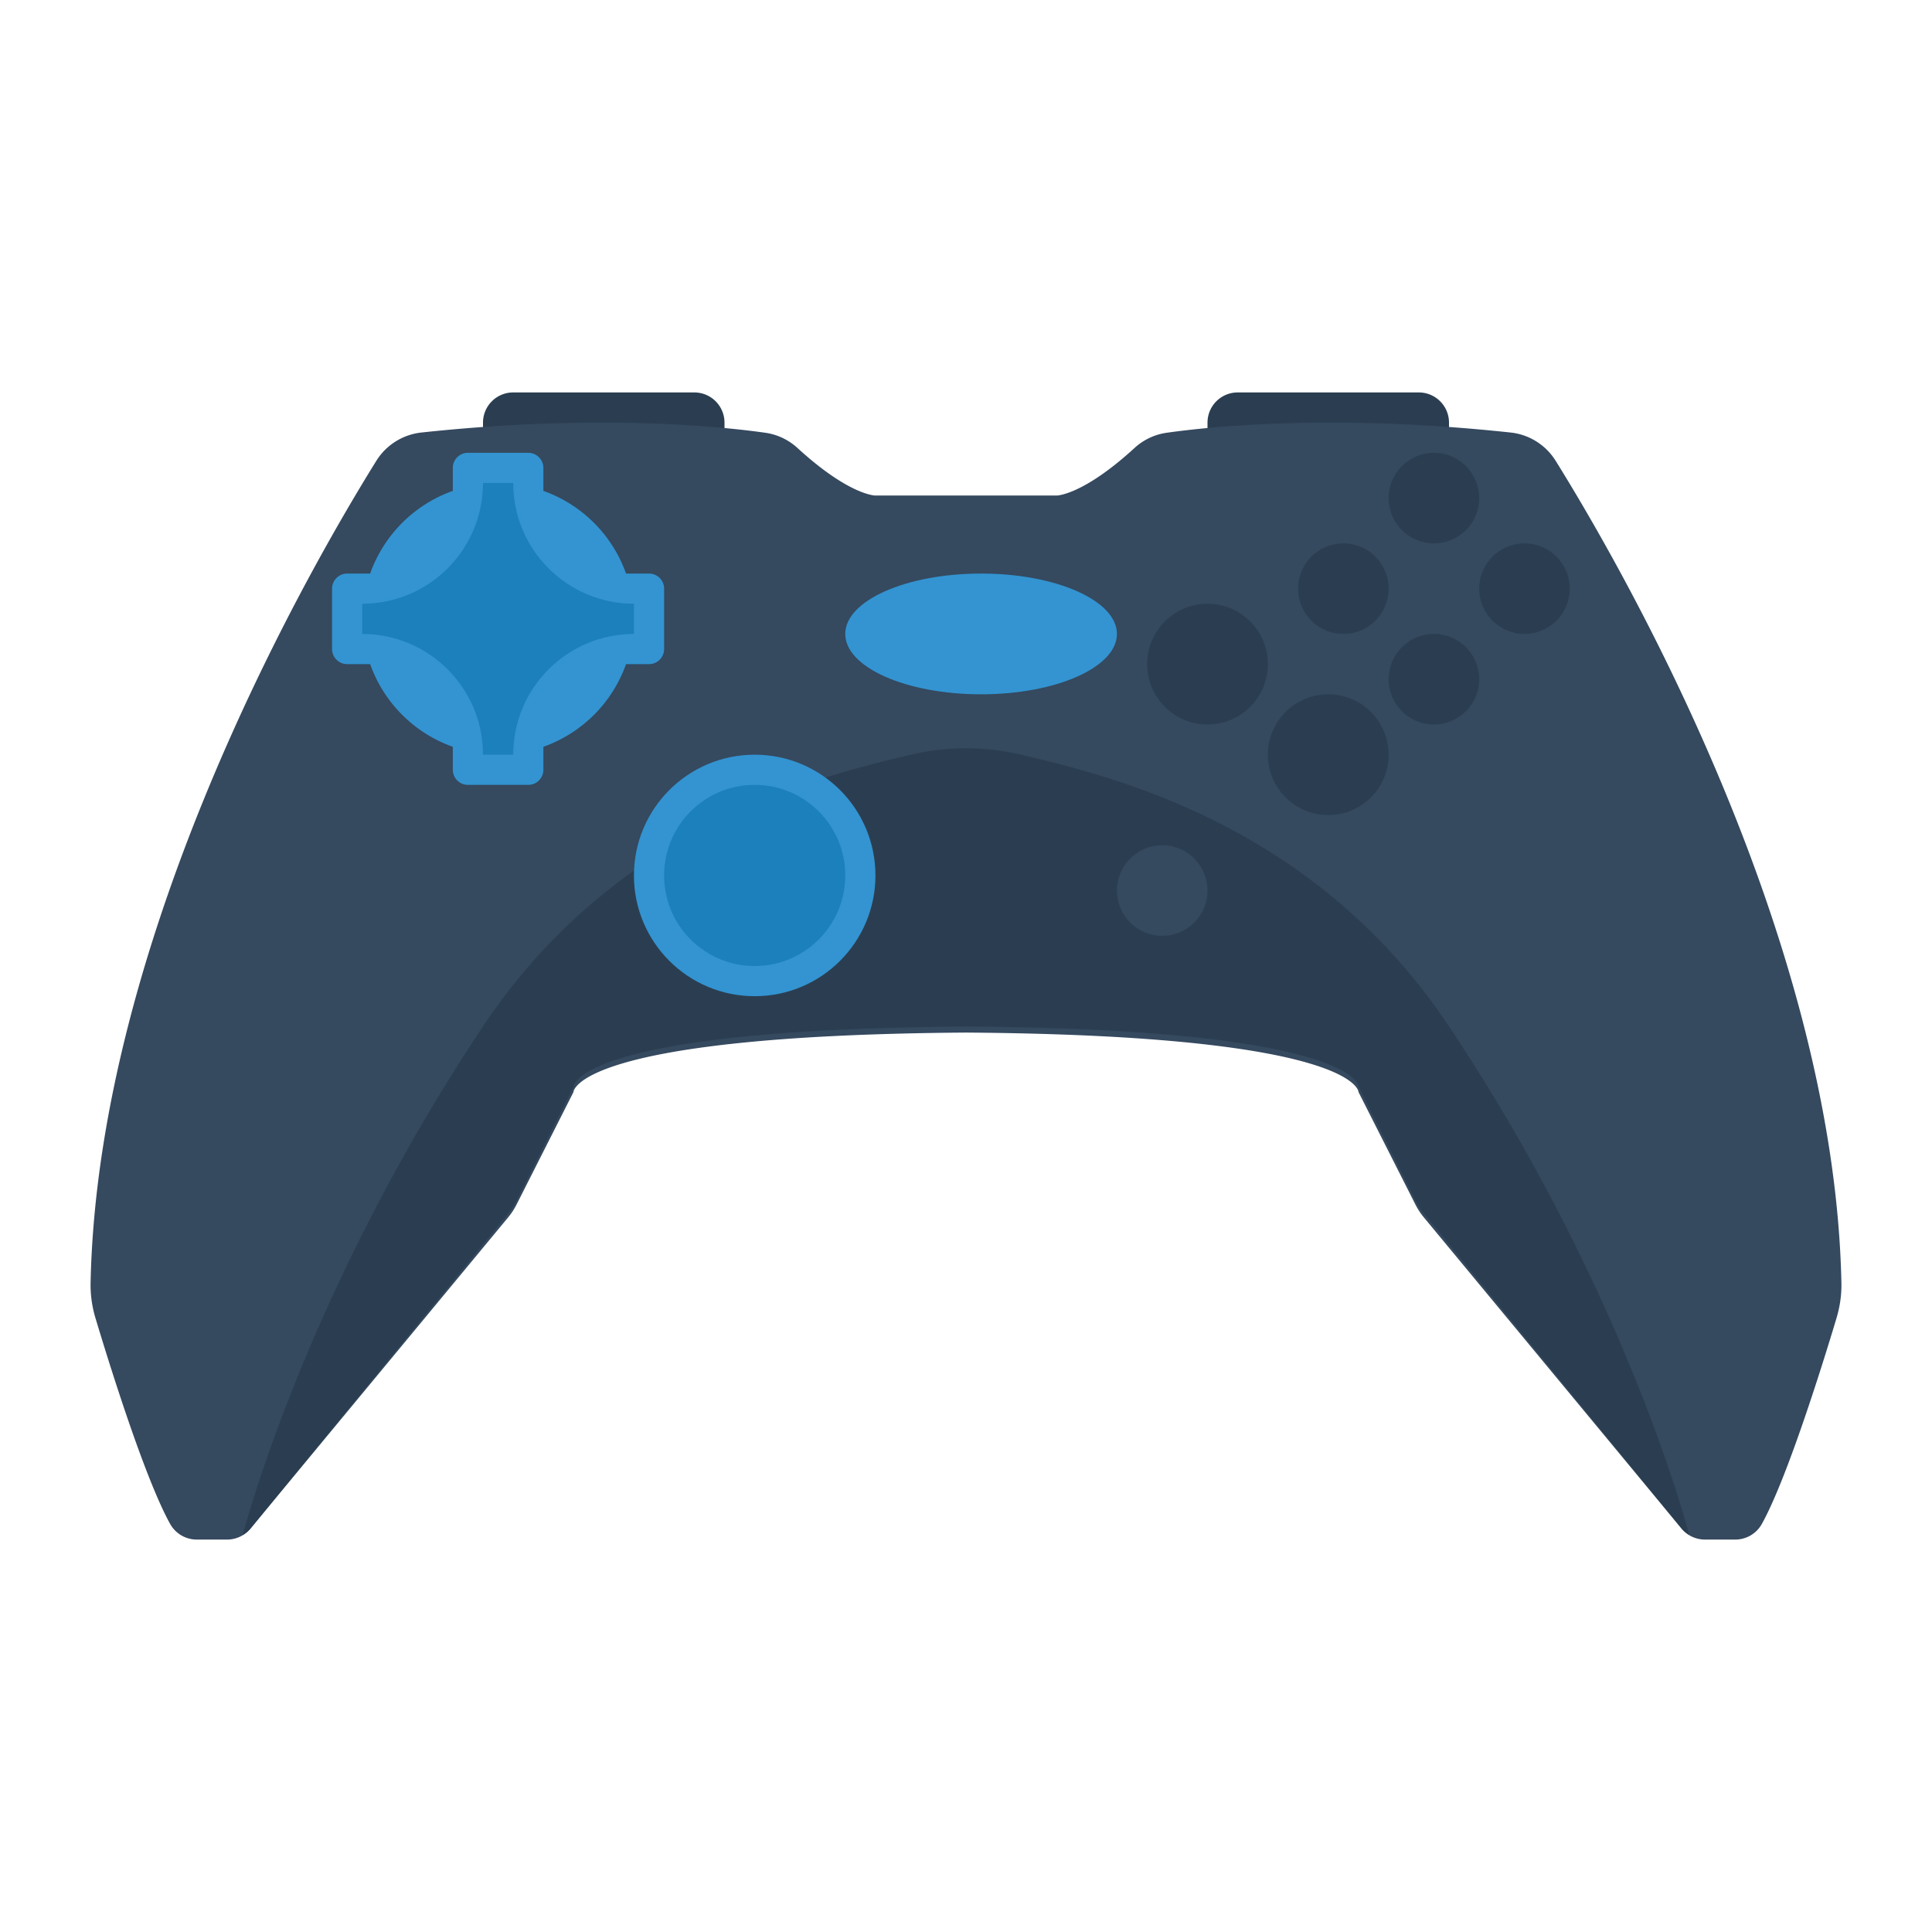 <svg xmlns="http://www.w3.org/2000/svg" viewBox="0 0 256 256"><path fill="#2b3e51" d="M96 64H64v-8a4 4 0 0 1 4-4h24a4 4 0 0 1 4 4zm96 0h-32v-8a4 4 0 0 1 4-4h24a4 4 0 0 1 4 4z"/><path fill="#35495f" d="M206.125 61.046a8.04 8.04 0 0 0-5.969-3.735c-23.169-2.485-39.456-.828-45.523.026a7.95 7.95 0 0 0-4.273 1.996c-6.899 6.329-10.348 6.329-10.348 6.329h-24.024s-3.449 0-10.348-6.329a7.96 7.96 0 0 0-4.273-1.996c-6.067-.854-22.354-2.511-45.523-.026a8.05 8.05 0 0 0-5.969 3.735c-8.061 12.956-36.916 62.228-37.872 108.967a15.2 15.2 0 0 0 .663 4.689c1.756 5.849 6.503 21.152 9.879 27.227a4.03 4.03 0 0 0 3.52 2.071h4.02c1.2 0 2.336-.532 3.096-1.45l34.167-41.261a9 9 0 0 0 1.084-1.654l7.552-14.923s.01-7.523 52.016-7.89c52.006.367 52.015 7.89 52.015 7.89l7.552 14.923a9 9 0 0 0 1.084 1.654l34.167 41.261a4.02 4.02 0 0 0 3.096 1.45h4.02c1.47 0 2.812-.798 3.52-2.071 3.376-6.075 8.123-21.377 9.879-27.227.457-1.524.696-3.1.663-4.689-.956-46.739-29.81-96.011-37.871-108.967"/><path fill="#2b3e51" d="M192 136c-17.689-26.534-44.071-33.023-56.721-36a31.7 31.7 0 0 0-14.557 0c-12.651 2.977-39.032 9.466-56.721 36-22.125 33.187-30.646 62.954-31.843 67.406.388-.234.75-.514 1.044-.873l34.164-41.756a9 9 0 0 0 1.084-1.674L76 144s.01-7.613 52.011-7.985c52.001.371 52.011 7.985 52.011 7.985l7.551 15.102a9 9 0 0 0 1.084 1.674l34.164 41.756c.287.351.64.625 1.018.857-1.213-4.506-9.74-34.241-31.839-67.389"/><circle cx="160" cy="88" r="8" fill="#2b3e51"/><circle cx="178" cy="78" r="6" fill="#2b3e51"/><circle cx="154" cy="118" r="6" fill="#35495f"/><g fill="#2b3e51"><circle cx="190" cy="66" r="6"/><circle cx="202" cy="78" r="6"/><circle cx="190" cy="90" r="6"/><circle cx="176" cy="100" r="8"/></g><circle cx="100" cy="116" r="16" fill="#3394d1"/><ellipse cx="130" cy="84" fill="#3394d1" rx="18" ry="8"/><circle cx="100" cy="116" r="12" fill="#1b80bb"/><path fill="#3394d1" d="M70 60h-8a2 2 0 0 0-2 2v3.046A18.02 18.02 0 0 0 49.046 76H46a2 2 0 0 0-2 2v8a2 2 0 0 0 2 2h3.046A18.02 18.02 0 0 0 60 98.954V102a2 2 0 0 0 2 2h8a2 2 0 0 0 2-2v-3.046A18.02 18.02 0 0 0 82.954 88H86a2 2 0 0 0 2-2v-8a2 2 0 0 0-2-2h-3.046A18.02 18.02 0 0 0 72 65.046V62a2 2 0 0 0-2-2"/><path fill="#1b80bb" d="M84 80c-8.837 0-16-7.163-16-16h-4c0 8.837-7.163 16-16 16v4c8.837 0 16 7.163 16 16h4c0-8.837 7.163-16 16-16z"/></svg>